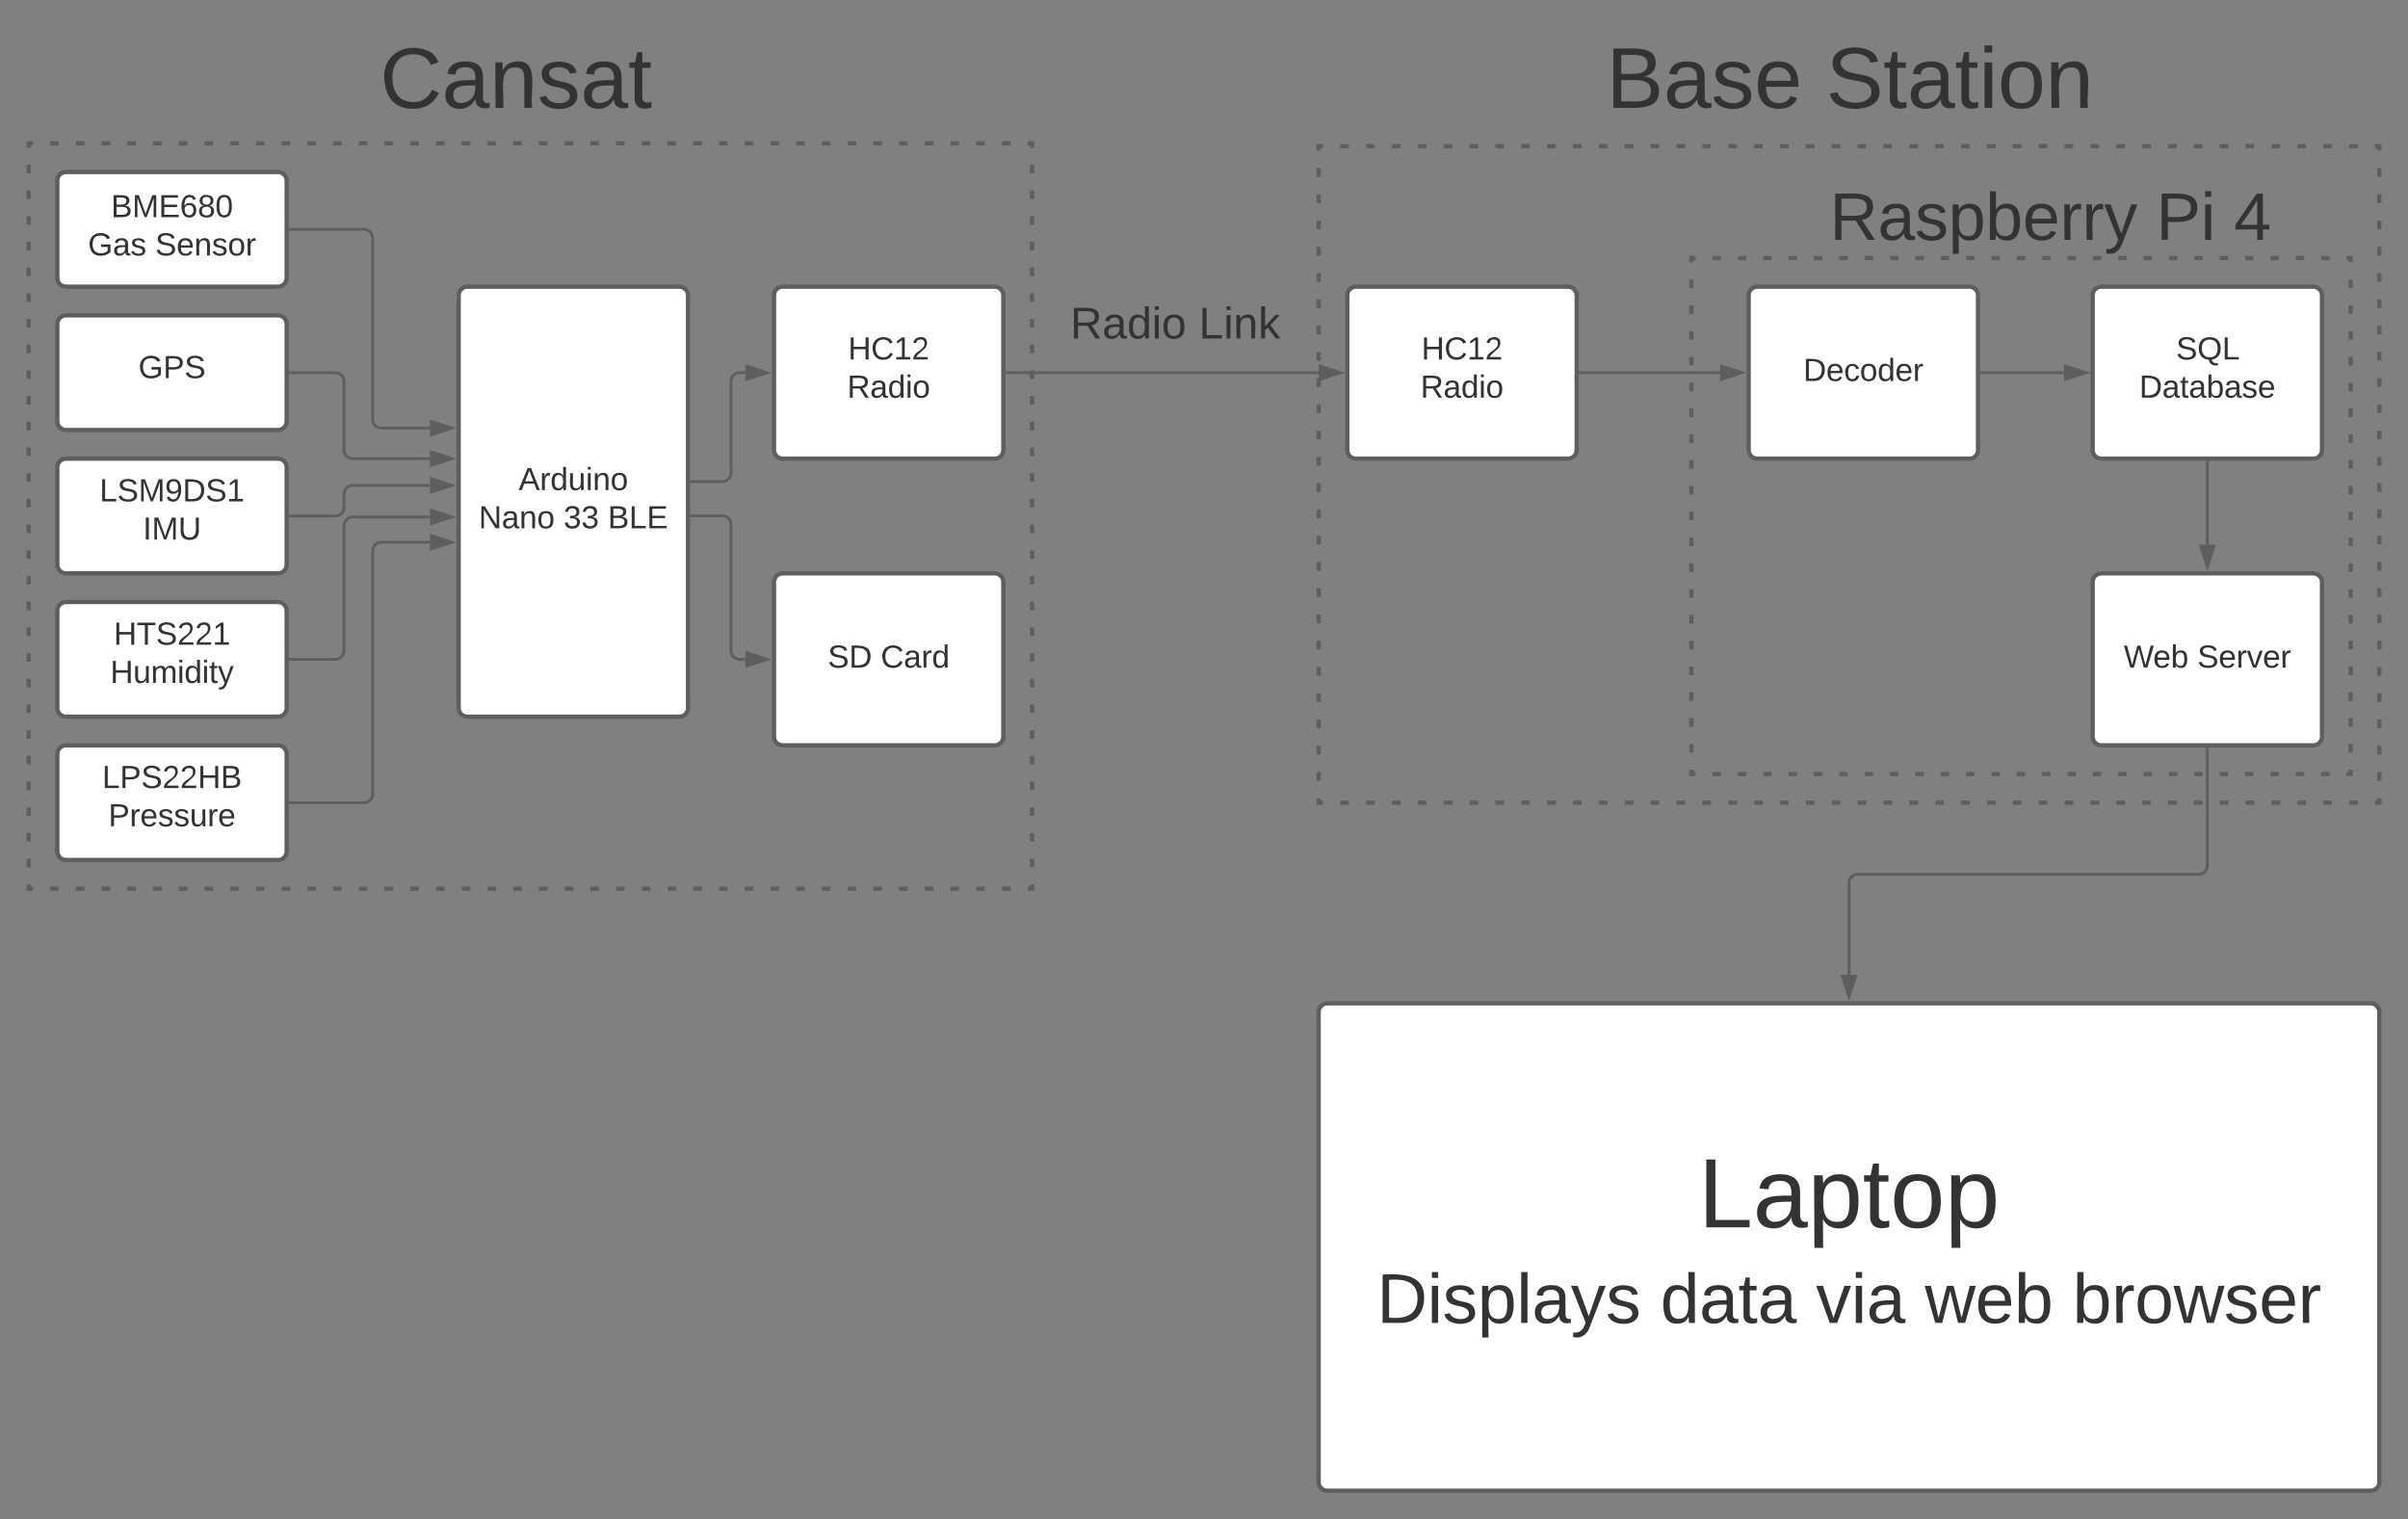 <svg xmlns="http://www.w3.org/2000/svg" xmlns:xlink="http://www.w3.org/1999/xlink" xmlns:lucid="lucid" width="1680" height="1060"><rect width="100%" height="100%" fill="#808080" stroke="none"/><g transform="translate(-80 0)" lucid:page-tab-id="0_0"><path d="M1260 180h460v360h-460z" fill-opacity="0"/><path d="M1274.74 180h5.9m11.8 0h5.9m11.8 0h5.9m11.78 0h5.9m11.8 0h5.9m11.8 0h5.88m11.8 0h5.9m11.8 0h5.9m11.78 0h5.9m11.8 0h5.9m11.8 0h5.88m11.8 0h5.9m11.8 0h5.9m11.78 0h5.9m11.8 0h5.9m11.8 0h5.9m11.78 0h5.9m11.8 0h5.9m11.8 0h5.88m11.8 0h5.9m11.8 0h5.9m11.78 0h5.9m11.8 0h5.9m11.8 0h5.88m11.8 0h5.9m11.8 0h2.94v3m0 12v6m0 12v6m0 12v6m0 12v6m0 12v6m0 12v6m0 12v6m0 12v6m0 12v6m0 12v6m0 12v6m0 12v6m0 12v6m0 12v6m0 12v6m0 12v6m0 12v6m0 12v6m0 12v6m0 12v3h-2.95m-11.8 0h-5.9m-11.8 0h-5.88m-11.8 0h-5.9m-11.8 0h-5.9m-11.78 0h-5.9m-11.8 0h-5.9m-11.8 0h-5.9m-11.8 0h-5.9m-11.78 0h-5.9m-11.8 0h-5.9m-11.8 0h-5.88m-11.8 0h-5.9m-11.8 0h-5.9m-11.78 0h-5.9m-11.8 0h-5.9m-11.8 0h-5.9m-11.78 0h-5.9m-11.8 0h-5.9m-11.8 0h-5.88m-11.8 0h-5.9m-11.8 0h-5.9m-11.78 0h-5.9m-11.8 0h-5.9m-11.8 0h-5.88m-11.8 0h-5.9m-11.8 0H1260v-3m0-12v-6m0-12v-6m0-12v-6m0-12v-6m0-12v-6m0-12v-6m0-12v-6m0-12v-6m0-12v-6m0-12v-6m0-12v-6m0-12v-6m0-12v-6m0-12v-6m0-12v-6m0-12v-6m0-12v-6m0-12v-6m0-12v-6m0-12v-3h2.95" stroke="#5e5e5e" stroke-width="3" fill="none"/><path d="M100 100h700v520H100z" fill-opacity="0"/><path d="M114.96 100h5.98m11.97 0h6m11.95 0h6m11.95 0h6m11.95 0h6m11.95 0h5.98m11.97 0h5.98m11.97 0h5.98m11.97 0h5.98m11.97 0h5.98m11.96 0h6m11.95 0h5.98m11.96 0h5.98m11.97 0h5.97m11.97 0h5.98m11.97 0h5.97m11.97 0h5.98m11.97 0h5.97m11.96 0h6m11.95 0h6m11.95 0h5.98m11.98 0h5.98m11.97 0h5.98m11.98 0h5.98m11.97 0h5.98m11.98 0h5.98m11.96 0h6m11.95 0h6m11.95 0h5.98m11.97 0h5.98m11.97 0h5.98m11.97 0h5.98m11.97 0h5.98m11.96 0h6m11.95 0h6m11.96 0h6m11.95 0h6m11.96 0h5.98m11.97 0h3v3m0 11.94v5.98m0 11.95v5.98m0 11.95v5.98m0 11.96v5.97m0 11.97v5.97m0 11.96v5.97m0 11.96v5.98m0 11.96v5.98m0 11.95v5.97m0 11.95v5.98m0 11.95v5.98m0 11.95v5.98m0 11.95v6m0 11.95v5.97m0 11.96v5.97m0 11.96v6m0 11.94v5.98m0 11.95v5.98m0 11.95v5.98m0 11.95v5.98m0 11.96v5.98m0 11.95v5.97m0 11.96v5.97m0 11.96v5.97m0 11.96v5.96m0 11.96v5.98m0 11.95v5.98m0 11.95v5.98m0 11.95v3h-3m-11.96 0h-5.98m-11.97 0h-6m-11.95 0h-6m-11.95 0h-6m-11.95 0h-6m-11.95 0h-5.98m-11.97 0h-5.98m-11.97 0h-5.98m-11.97 0h-5.98m-11.97 0h-5.98m-11.96 0h-6m-11.95 0h-5.98m-11.96 0h-5.98m-11.97 0h-5.97m-11.97 0h-5.98m-11.97 0h-5.97m-11.97 0h-5.98m-11.97 0h-5.97m-11.96 0h-6m-11.95 0h-6m-11.95 0h-5.98m-11.98 0h-5.98m-11.97 0h-5.98m-11.98 0h-5.98m-11.97 0h-5.98m-11.98 0h-5.98m-11.96 0h-6m-11.95 0h-6m-11.95 0h-5.98m-11.97 0h-5.98m-11.97 0h-5.98m-11.97 0h-5.98m-11.97 0h-5.98m-11.96 0h-6m-11.95 0h-6m-11.96 0h-6m-11.95 0h-6m-11.96 0h-5.98M103 620h-3v-3m0-11.94v-5.98m0-11.95v-5.98m0-11.95v-5.98m0-11.96v-5.97m0-11.97v-5.97m0-11.96v-5.97m0-11.96v-5.98m0-11.96v-5.98m0-11.95v-5.97m0-11.95v-5.98m0-11.95v-5.98m0-11.95v-5.98m0-11.95v-6m0-11.95v-5.97m0-11.96v-5.97m0-11.96v-6m0-11.94v-5.98m0-11.95v-5.98m0-11.95v-5.98m0-11.95v-5.98m0-11.96v-5.98m0-11.95v-5.97m0-11.96v-5.97m0-11.96v-5.97m0-11.96v-5.96m0-11.96v-5.98m0-11.95v-5.98m0-11.95v-5.98m0-11.95v-3h3" stroke="#5e5e5e" stroke-width="3" fill="none"/><path d="M120 126c0-3.3 2.7-6 6-6h148c3.3 0 6 2.7 6 6v68c0 3.3-2.7 6-6 6H126c-3.3 0-6-2.7-6-6z" stroke="#5e5e5e" stroke-width="3" fill="#fff"/><use xlink:href="#a" transform="matrix(1,0,0,1,125,125) translate(32.438 26.528)"/><use xlink:href="#b" transform="matrix(1,0,0,1,125,125) translate(16.389 53.194)"/><use xlink:href="#c" transform="matrix(1,0,0,1,125,125) translate(63.302 53.194)"/><path d="M120 226c0-3.3 2.7-6 6-6h148c3.3 0 6 2.7 6 6v68c0 3.3-2.7 6-6 6H126c-3.3 0-6-2.7-6-6z" stroke="#5e5e5e" stroke-width="3" fill="#fff"/><use xlink:href="#d" transform="matrix(1,0,0,1,132,232) translate(44.543 31.778)"/><path d="M120 326c0-3.3 2.7-6 6-6h148c3.3 0 6 2.7 6 6v68c0 3.3-2.7 6-6 6H126c-3.3 0-6-2.7-6-6z" stroke="#5e5e5e" stroke-width="3" fill="#fff"/><use xlink:href="#e" transform="matrix(1,0,0,1,132,332) translate(17.444 17.778)"/><use xlink:href="#f" transform="matrix(1,0,0,1,132,332) translate(47.691 44.444)"/><path d="M120 426c0-3.3 2.7-6 6-6h148c3.3 0 6 2.7 6 6v68c0 3.3-2.7 6-6 6H126c-3.3 0-6-2.7-6-6z" stroke="#5e5e5e" stroke-width="3" fill="#fff"/><use xlink:href="#g" transform="matrix(1,0,0,1,132,432) translate(27.321 17.778)"/><use xlink:href="#h" transform="matrix(1,0,0,1,132,432) translate(24.914 44.444)"/><path d="M120 526c0-3.3 2.7-6 6-6h148c3.3 0 6 2.7 6 6v68c0 3.3-2.7 6-6 6H126c-3.3 0-6-2.7-6-6z" stroke="#5e5e5e" stroke-width="3" fill="#fff"/><use xlink:href="#i" transform="matrix(1,0,0,1,132,532) translate(19.265 17.778)"/><use xlink:href="#j" transform="matrix(1,0,0,1,132,532) translate(23.617 44.444)"/><path d="M400 206c0-3.3 2.7-6 6-6h148c3.3 0 6 2.7 6 6v288c0 3.3-2.7 6-6 6H406c-3.3 0-6-2.7-6-6z" stroke="#5e5e5e" stroke-width="3" fill="#fff"/><use xlink:href="#k" transform="matrix(1,0,0,1,412,212) translate(29.79 129.903)"/><use xlink:href="#l" transform="matrix(1,0,0,1,412,212) translate(1.981 156.569)"/><use xlink:href="#m" transform="matrix(1,0,0,1,412,212) translate(61.179 156.569)"/><use xlink:href="#n" transform="matrix(1,0,0,1,412,212) translate(92.043 156.569)"/><path d="M282.5 160H334c3.3 0 6 2.7 6 6v126.67c0 3.3 2.7 6 6 6h34" stroke="#5e5e5e" stroke-width="2" fill="none"/><path d="M282.53 161h-1.03v-2h1.03z" fill="#5e5e5e"/><path d="M395.26 298.67L381 303.3v-9.27z" stroke="#5e5e5e" stroke-width="2" fill="#5e5e5e"/><path d="M282.5 260H314c3.3 0 6 2.7 6 6v48c0 3.3 2.7 6 6 6h54" stroke="#5e5e5e" stroke-width="2" fill="none"/><path d="M282.53 261h-1.03v-2h1.03z" fill="#5e5e5e"/><path d="M395.26 320L381 324.64v-9.28z" stroke="#5e5e5e" stroke-width="2" fill="#5e5e5e"/><path d="M282.5 360H314c3.3 0 6-2.7 6-6v-9.37c0-3.3 2.7-6 6-6h54" stroke="#5e5e5e" stroke-width="2" fill="none"/><path d="M282.53 361h-1.03v-2h1.03z" fill="#5e5e5e"/><path d="M395.26 338.63L381 343.27V334z" stroke="#5e5e5e" stroke-width="2" fill="#5e5e5e"/><path d="M282.5 460H314c3.3 0 6-2.7 6-6v-87.32c0-3.32 2.7-6 6-6h54" stroke="#5e5e5e" stroke-width="2" fill="none"/><path d="M282.53 461h-1.03v-2h1.03z" fill="#5e5e5e"/><path d="M395.26 360.68L381 365.3v-9.26z" stroke="#5e5e5e" stroke-width="2" fill="#5e5e5e"/><path d="M282.5 560H334c3.3 0 6-2.7 6-6V384.32c0-3.32 2.7-6 6-6h34" stroke="#5e5e5e" stroke-width="2" fill="none"/><path d="M282.53 561h-1.03v-2h1.03z" fill="#5e5e5e"/><path d="M395.26 378.32L381 382.95v-9.27z" stroke="#5e5e5e" stroke-width="2" fill="#5e5e5e"/><path d="M620 206c0-3.3 2.7-6 6-6h148c3.3 0 6 2.7 6 6v108c0 3.3-2.7 6-6 6H626c-3.3 0-6-2.7-6-6z" stroke="#5e5e5e" stroke-width="3" fill="#fff"/><use xlink:href="#o" transform="matrix(1,0,0,1,632,212) translate(39.667 38.778)"/><use xlink:href="#p" transform="matrix(1,0,0,1,632,212) translate(39.049 65.444)"/><path d="M620 406c0-3.3 2.7-6 6-6h148c3.3 0 6 2.7 6 6v108c0 3.3-2.7 6-6 6H626c-3.3 0-6-2.7-6-6z" stroke="#5e5e5e" stroke-width="3" fill="#fff"/><use xlink:href="#q" transform="matrix(1,0,0,1,632,412) translate(25.5 53.778)"/><use xlink:href="#r" transform="matrix(1,0,0,1,632,412) translate(62.475 53.778)"/><path d="M562.5 336H584c3.3 0 6-2.7 6-6v-64c0-3.3 2.7-6 6-6h4" stroke="#5e5e5e" stroke-width="2" fill="none"/><path d="M562.53 337h-1.03v-2h1.03z" fill="#5e5e5e"/><path d="M615.26 260L601 264.64v-9.28z" stroke="#5e5e5e" stroke-width="2" fill="#5e5e5e"/><path d="M562.5 359.8H584c3.3 0 6 2.68 6 6V454c0 3.3 2.7 6 6 6h4" stroke="#5e5e5e" stroke-width="2" fill="none"/><path d="M562.53 360.8h-1.03v-2h1.03z" fill="#5e5e5e"/><path d="M615.26 460L601 464.64v-9.28z" stroke="#5e5e5e" stroke-width="2" fill="#5e5e5e"/><path d="M320 26c0-3.3 2.7-6 6-6h228c3.3 0 6 2.7 6 6v70c0 3.3-2.7 6-6 6H326c-3.3 0-6-2.7-6-6z" stroke="#000" stroke-opacity="0" stroke-width="3" fill="#fff" fill-opacity="0"/><use xlink:href="#s" transform="matrix(1,0,0,1,325,25) translate(20.083 50.25)"/><path d="M1000 102h740v458h-740z" fill-opacity="0"/><path d="M1015.04 102h6.02m12.03 0h6m12.04 0h6m12.05 0h6m12.04 0h6m12.04 0h6.02m12.03 0h6.02m12.03 0h6.02m12.03 0h6.02m12.03 0h6.02m12.03 0h6m12.05 0h6m12.05 0h6m12.04 0h6.02m12.02 0h6.02m12.03 0h6.02m12.02 0h6.02m12.03 0h6.02m12.02 0h6m12.05 0h6m12.05 0h6m12.05 0h6m12.04 0h6.03m12.03 0h6.02m12.03 0h6.03m12.03 0h6.02m12.03 0h6.03m12.03 0h6m12.05 0h6.02m12.04 0h6m12.04 0h6.02m12.03 0h6.02m12.03 0h6.02m12.03 0h6.02m12.03 0h6.02m12.03 0h6m12.05 0h6m12.05 0h6m12.04 0h6m12.04 0h6.02m12.03 0h3v3.05m0 12.22v6.1m0 12.22v6.1m0 12.2v6.1m0 12.23v6.1m0 12.22v6.1m0 12.22v6.1m0 12.22v6.1m0 12.2v6.1m0 12.23v6.1m0 12.22v6.1m0 12.22v6.1m0 12.22v6.1m0 12.2v6.1m0 12.23v6.1m0 12.22v6.1m0 12.22v6.1m0 12.22v6.1m0 12.2v6.1m0 12.23v6.1m0 12.22v6.1m0 12.22v6.1m0 12.22v6.1m0 12.2v6.1m0 12.23v6.1m0 12.22V560h-3m-12.04 0h-6.02m-12.03 0h-6m-12.04 0h-6m-12.05 0h-6m-12.04 0h-6m-12.04 0h-6.02m-12.03 0h-6.02m-12.03 0h-6.02m-12.03 0h-6.02m-12.03 0h-6.02m-12.03 0h-6m-12.05 0h-6m-12.05 0h-6m-12.04 0h-6.02m-12.02 0h-6.02m-12.03 0h-6.02m-12.02 0h-6.02m-12.03 0h-6.02m-12.02 0h-6m-12.05 0h-6m-12.05 0h-6m-12.05 0h-6m-12.04 0h-6.03m-12.03 0h-6.02m-12.03 0h-6.03m-12.03 0h-6.02m-12.03 0h-6.03m-12.03 0h-6m-12.05 0h-6.02m-12.04 0h-6m-12.04 0h-6.02m-12.03 0h-6.02m-12.03 0h-6.02m-12.03 0h-6.02m-12.03 0h-6.02m-12.03 0h-6m-12.05 0h-6m-12.05 0h-6m-12.04 0h-6m-12.04 0h-6.02m-12.03 0h-3v-3.05m0-12.22v-6.1m0-12.22v-6.1m0-12.2V502m0-12.23v-6.1m0-12.22v-6.1m0-12.22v-6.1m0-12.22v-6.1m0-12.2v-6.1m0-12.23v-6.1m0-12.22v-6.1m0-12.22v-6.1m0-12.22v-6.1m0-12.2v-6.1m0-12.23v-6.1m0-12.22v-6.1m0-12.22v-6.1m0-12.22v-6.1m0-12.2v-6.1m0-12.23v-6.1m0-12.22v-6.1m0-12.22v-6.1m0-12.22v-6.1m0-12.2v-6.1m0-12.23v-6.1m0-12.22V102h3" stroke="#5e5e5e" stroke-width="3" fill="none"/><path d="M1020 206c0-3.3 2.7-6 6-6h148c3.3 0 6 2.7 6 6v108c0 3.3-2.7 6-6 6h-148c-3.3 0-6-2.7-6-6z" stroke="#5e5e5e" stroke-width="3" fill="#fff"/><use xlink:href="#o" transform="matrix(1,0,0,1,1032,212) translate(39.667 38.778)"/><use xlink:href="#p" transform="matrix(1,0,0,1,1032,212) translate(39.049 65.444)"/><path d="M782.5 260H1000" stroke="#5e5e5e" stroke-width="2" fill="none"/><path d="M782.53 261h-1.03v-2h1.03z" fill="#5e5e5e"/><path d="M1015.26 260l-14.26 4.64v-9.28z" stroke="#5e5e5e" stroke-width="2" fill="#5e5e5e"/><path d="M780 206c0-3.3 2.7-6 6-6h228c3.3 0 6 2.7 6 6v48c0 3.3-2.7 6-6 6H786c-3.3 0-6-2.7-6-6z" stroke="#000" stroke-opacity="0" stroke-width="3" fill="#fff" fill-opacity="0"/><use xlink:href="#t" transform="matrix(1,0,0,1,785,205) translate(41.673 31.139)"/><use xlink:href="#u" transform="matrix(1,0,0,1,785,205) translate(131.377 31.139)"/><path d="M1180 26c0-3.3 2.7-6 6-6h368c3.3 0 6 2.7 6 6v70c0 3.3-2.7 6-6 6h-368c-3.3 0-6-2.7-6-6z" stroke="#000" stroke-opacity="0" stroke-width="3" fill="#fff" fill-opacity="0"/><use xlink:href="#v" transform="matrix(1,0,0,1,1185,25) translate(15.583 50.25)"/><use xlink:href="#w" transform="matrix(1,0,0,1,1185,25) translate(168.917 50.25)"/><path d="M1300 206c0-3.3 2.7-6 6-6h148c3.3 0 6 2.7 6 6v108c0 3.3-2.7 6-6 6h-148c-3.3 0-6-2.7-6-6z" stroke="#5e5e5e" stroke-width="3" fill="#fff"/><use xlink:href="#x" transform="matrix(1,0,0,1,1312,212) translate(26.086 53.778)"/><path d="M1540 406c0-3.3 2.7-6 6-6h148c3.3 0 6 2.7 6 6v108c0 3.3-2.7 6-6 6h-148c-3.3 0-6-2.7-6-6z" stroke="#5e5e5e" stroke-width="3" fill="#fff"/><use xlink:href="#y" transform="matrix(1,0,0,1,1552,412) translate(9.667 53.778)"/><use xlink:href="#z" transform="matrix(1,0,0,1,1552,412) translate(61.025 53.778)"/><path d="M1540 206c0-3.3 2.7-6 6-6h148c3.3 0 6 2.7 6 6v108c0 3.3-2.7 6-6 6h-148c-3.3 0-6-2.7-6-6z" stroke="#5e5e5e" stroke-width="3" fill="#fff"/><use xlink:href="#A" transform="matrix(1,0,0,1,1552,212) translate(46.179 38.778)"/><use xlink:href="#B" transform="matrix(1,0,0,1,1552,212) translate(20.5 65.444)"/><path d="M1462.5 260h57.5" stroke="#5e5e5e" stroke-width="2" fill="none"/><path d="M1462.53 261h-1.03v-2h1.03z" fill="#5e5e5e"/><path d="M1535.26 260l-14.26 4.64v-9.28z" stroke="#5e5e5e" stroke-width="2" fill="#5e5e5e"/><path d="M1320 86c0-3.3 2.7-6 6-6h368c3.3 0 6 2.7 6 6v142c0 3.3-2.7 6-6 6h-368c-3.3 0-6-2.7-6-6z" stroke="#000" stroke-opacity="0" stroke-width="3" fill="#fff" fill-opacity="0"/><g><use xlink:href="#C" transform="matrix(1,0,0,1,1325,85) translate(31.5 82.333)"/><use xlink:href="#D" transform="matrix(1,0,0,1,1325,85) translate(259.259 82.333)"/><use xlink:href="#E" transform="matrix(1,0,0,1,1325,85) translate(313.574 82.333)"/></g><path d="M1182.5 260h97.5" stroke="#5e5e5e" stroke-width="2" fill="none"/><path d="M1182.53 261h-1.03v-2h1.03z" fill="#5e5e5e"/><path d="M1295.26 260l-14.26 4.64v-9.28z" stroke="#5e5e5e" stroke-width="2" fill="#5e5e5e"/><path d="M1620 322.5V380" stroke="#5e5e5e" stroke-width="2" fill="none"/><path d="M1621 322.53h-2v-1.03h2z" fill="#5e5e5e"/><path d="M1620 395.26l-4.64-14.26h9.28z" stroke="#5e5e5e" stroke-width="2" fill="#5e5e5e"/><path d="M1000 706c0-3.3 2.7-6 6-6h728c3.3 0 6 2.7 6 6v328c0 3.3-2.7 6-6 6h-728c-3.3 0-6-2.7-6-6z" stroke="#5e5e5e" stroke-width="3" fill="#fff"/><g><use xlink:href="#F" transform="matrix(1,0,0,1,1012,712) translate(252.753 144.267)"/><use xlink:href="#G" transform="matrix(1,0,0,1,1012,712) translate(28.543 210.934)"/><use xlink:href="#H" transform="matrix(1,0,0,1,1012,712) translate(226.407 210.934)"/><use xlink:href="#I" transform="matrix(1,0,0,1,1012,712) translate(335.049 210.934)"/><use xlink:href="#J" transform="matrix(1,0,0,1,1012,712) translate(410.963 210.934)"/><use xlink:href="#K" transform="matrix(1,0,0,1,1012,712) translate(514.037 210.934)"/></g><path d="M1620 522.5V604c0 3.3-2.7 6-6 6h-238c-3.3 0-6 2.7-6 6v64" stroke="#5e5e5e" stroke-width="2" fill="none"/><path d="M1621 522.53h-2v-1.03h2z" fill="#5e5e5e"/><path d="M1370 695.26l-4.64-14.26h9.28z" stroke="#5e5e5e" stroke-width="2" fill="#5e5e5e"/><defs><path fill="#333" d="M160-131c35 5 61 23 61 61C221 17 115-2 30 0v-248c76 3 177-17 177 60 0 33-19 50-47 57zm-97-11c50-1 110 9 110-42 0-47-63-36-110-37v79zm0 115c55-2 124 14 124-45 0-56-70-42-124-44v89" id="L"/><path fill="#333" d="M240 0l2-218c-23 76-54 145-80 218h-23L58-218 59 0H30v-248h44l77 211c21-75 51-140 76-211h43V0h-30" id="M"/><path fill="#333" d="M30 0v-248h187v28H63v79h144v27H63v87h162V0H30" id="N"/><path fill="#333" d="M110-160c48 1 74 30 74 79 0 53-28 85-80 85-65 0-83-55-86-122-5-90 50-162 133-122 14 7 22 21 27 39l-31 6c-5-40-67-38-82-6-9 19-15 44-15 74 11-20 30-34 60-33zm-7 138c34 0 49-23 49-58s-16-56-50-56c-29 0-50 16-49 49 1 36 15 65 50 65" id="O"/><path fill="#333" d="M134-131c28 9 52 24 51 62-1 50-34 73-85 73S17-19 16-69c0-36 21-54 49-61-75-25-45-126 34-121 46 3 78 18 79 63 0 33-17 51-44 57zm-34-11c31 1 46-15 46-44 0-28-17-43-47-42-29 0-46 13-45 42 1 28 16 44 46 44zm1 122c35 0 51-18 51-52 0-30-18-46-53-46-33 0-51 17-51 47 0 34 19 51 53 51" id="P"/><path fill="#333" d="M101-251c68 0 85 55 85 127S166 4 100 4C33 4 14-52 14-124c0-73 17-127 87-127zm-1 229c47 0 54-49 54-102s-4-102-53-102c-51 0-55 48-55 102 0 53 5 102 54 102" id="Q"/><g id="a"><use transform="matrix(0.062,0,0,0.062,0,0)" xlink:href="#L"/><use transform="matrix(0.062,0,0,0.062,14.815,0)" xlink:href="#M"/><use transform="matrix(0.062,0,0,0.062,33.272,0)" xlink:href="#N"/><use transform="matrix(0.062,0,0,0.062,48.086,0)" xlink:href="#O"/><use transform="matrix(0.062,0,0,0.062,60.432,0)" xlink:href="#P"/><use transform="matrix(0.062,0,0,0.062,72.778,0)" xlink:href="#Q"/></g><path fill="#333" d="M143 4C61 4 22-44 18-125c-5-107 100-154 193-111 17 8 29 25 37 43l-32 9c-13-25-37-40-76-40-61 0-88 39-88 99 0 61 29 100 91 101 35 0 62-11 79-27v-45h-74v-28h105v86C228-13 192 4 143 4" id="R"/><path fill="#333" d="M141-36C126-15 110 5 73 4 37 3 15-17 15-53c-1-64 63-63 125-63 3-35-9-54-41-54-24 1-41 7-42 31l-33-3c5-37 33-52 76-52 45 0 72 20 72 64v82c-1 20 7 32 28 27v20c-31 9-61-2-59-35zM48-53c0 20 12 33 32 33 41-3 63-29 60-74-43 2-92-5-92 41" id="S"/><path fill="#333" d="M135-143c-3-34-86-38-87 0 15 53 115 12 119 90S17 21 10-45l28-5c4 36 97 45 98 0-10-56-113-15-118-90-4-57 82-63 122-42 12 7 21 19 24 35" id="T"/><g id="b"><use transform="matrix(0.062,0,0,0.062,0,0)" xlink:href="#R"/><use transform="matrix(0.062,0,0,0.062,17.284,0)" xlink:href="#S"/><use transform="matrix(0.062,0,0,0.062,29.63,0)" xlink:href="#T"/></g><path fill="#333" d="M185-189c-5-48-123-54-124 2 14 75 158 14 163 119 3 78-121 87-175 55-17-10-28-26-33-46l33-7c5 56 141 63 141-1 0-78-155-14-162-118-5-82 145-84 179-34 5 7 8 16 11 25" id="U"/><path fill="#333" d="M100-194c63 0 86 42 84 106H49c0 40 14 67 53 68 26 1 43-12 49-29l28 8c-11 28-37 45-77 45C44 4 14-33 15-96c1-61 26-98 85-98zm52 81c6-60-76-77-97-28-3 7-6 17-6 28h103" id="V"/><path fill="#333" d="M117-194c89-4 53 116 60 194h-32v-121c0-31-8-49-39-48C34-167 62-67 57 0H25l-1-190h30c1 10-1 24 2 32 11-22 29-35 61-36" id="W"/><path fill="#333" d="M100-194c62-1 85 37 85 99 1 63-27 99-86 99S16-35 15-95c0-66 28-99 85-99zM99-20c44 1 53-31 53-75 0-43-8-75-51-75s-53 32-53 75 10 74 51 75" id="X"/><path fill="#333" d="M114-163C36-179 61-72 57 0H25l-1-190h30c1 12-1 29 2 39 6-27 23-49 58-41v29" id="Y"/><g id="c"><use transform="matrix(0.062,0,0,0.062,0,0)" xlink:href="#U"/><use transform="matrix(0.062,0,0,0.062,14.815,0)" xlink:href="#V"/><use transform="matrix(0.062,0,0,0.062,27.16,0)" xlink:href="#W"/><use transform="matrix(0.062,0,0,0.062,39.506,0)" xlink:href="#T"/><use transform="matrix(0.062,0,0,0.062,50.617,0)" xlink:href="#X"/><use transform="matrix(0.062,0,0,0.062,62.963,0)" xlink:href="#Y"/></g><path fill="#333" d="M30-248c87 1 191-15 191 75 0 78-77 80-158 76V0H30v-248zm33 125c57 0 124 11 124-50 0-59-68-47-124-48v98" id="Z"/><g id="d"><use transform="matrix(0.062,0,0,0.062,0,0)" xlink:href="#R"/><use transform="matrix(0.062,0,0,0.062,17.284,0)" xlink:href="#Z"/><use transform="matrix(0.062,0,0,0.062,32.099,0)" xlink:href="#U"/></g><path fill="#333" d="M30 0v-248h33v221h125V0H30" id="aa"/><path fill="#333" d="M99-251c64 0 84 50 84 122C183-37 130 33 47-8c-14-7-20-23-25-40l30-5c6 39 69 39 84 7 9-19 16-44 16-74-10 22-31 35-62 35-49 0-73-33-73-83 0-54 28-83 82-83zm-1 141c31-1 51-18 51-49 0-36-14-67-51-67-34 0-49 23-49 58 0 34 15 58 49 58" id="ab"/><path fill="#333" d="M30-248c118-7 216 8 213 122C240-48 200 0 122 0H30v-248zM63-27c89 8 146-16 146-99s-60-101-146-95v194" id="ac"/><path fill="#333" d="M27 0v-27h64v-190l-56 39v-29l58-41h29v221h61V0H27" id="ad"/><g id="e"><use transform="matrix(0.062,0,0,0.062,0,0)" xlink:href="#aa"/><use transform="matrix(0.062,0,0,0.062,12.346,0)" xlink:href="#U"/><use transform="matrix(0.062,0,0,0.062,27.16,0)" xlink:href="#M"/><use transform="matrix(0.062,0,0,0.062,45.617,0)" xlink:href="#ab"/><use transform="matrix(0.062,0,0,0.062,57.963,0)" xlink:href="#ac"/><use transform="matrix(0.062,0,0,0.062,73.951,0)" xlink:href="#U"/><use transform="matrix(0.062,0,0,0.062,88.765,0)" xlink:href="#ad"/></g><path fill="#333" d="M33 0v-248h34V0H33" id="ae"/><path fill="#333" d="M232-93c-1 65-40 97-104 97C67 4 28-28 28-90v-158h33c8 89-33 224 67 224 102 0 64-133 71-224h33v155" id="af"/><g id="f"><use transform="matrix(0.062,0,0,0.062,0,0)" xlink:href="#ae"/><use transform="matrix(0.062,0,0,0.062,6.173,0)" xlink:href="#M"/><use transform="matrix(0.062,0,0,0.062,24.63,0)" xlink:href="#af"/></g><path fill="#333" d="M197 0v-115H63V0H30v-248h33v105h134v-105h34V0h-34" id="ag"/><path fill="#333" d="M127-220V0H93v-220H8v-28h204v28h-85" id="ah"/><path fill="#333" d="M101-251c82-7 93 87 43 132L82-64C71-53 59-42 53-27h129V0H18c2-99 128-94 128-182 0-28-16-43-45-43s-46 15-49 41l-32-3c6-41 34-60 81-64" id="ai"/><g id="g"><use transform="matrix(0.062,0,0,0.062,0,0)" xlink:href="#ag"/><use transform="matrix(0.062,0,0,0.062,15.988,0)" xlink:href="#ah"/><use transform="matrix(0.062,0,0,0.062,29.506,0)" xlink:href="#U"/><use transform="matrix(0.062,0,0,0.062,44.321,0)" xlink:href="#ai"/><use transform="matrix(0.062,0,0,0.062,56.667,0)" xlink:href="#ai"/><use transform="matrix(0.062,0,0,0.062,69.012,0)" xlink:href="#ad"/></g><path fill="#333" d="M84 4C-5 8 30-112 23-190h32v120c0 31 7 50 39 49 72-2 45-101 50-169h31l1 190h-30c-1-10 1-25-2-33-11 22-28 36-60 37" id="aj"/><path fill="#333" d="M210-169c-67 3-38 105-44 169h-31v-121c0-29-5-50-35-48C34-165 62-65 56 0H25l-1-190h30c1 10-1 24 2 32 10-44 99-50 107 0 11-21 27-35 58-36 85-2 47 119 55 194h-31v-121c0-29-5-49-35-48" id="ak"/><path fill="#333" d="M24-231v-30h32v30H24zM24 0v-190h32V0H24" id="al"/><path fill="#333" d="M85-194c31 0 48 13 60 33l-1-100h32l1 261h-30c-2-10 0-23-3-31C134-8 116 4 85 4 32 4 16-35 15-94c0-66 23-100 70-100zm9 24c-40 0-46 34-46 75 0 40 6 74 45 74 42 0 51-32 51-76 0-42-9-74-50-73" id="am"/><path fill="#333" d="M59-47c-2 24 18 29 38 22v24C64 9 27 4 27-40v-127H5v-23h24l9-43h21v43h35v23H59v120" id="an"/><path fill="#333" d="M179-190L93 31C79 59 56 82 12 73V49c39 6 53-20 64-50L1-190h34L92-34l54-156h33" id="ao"/><g id="h"><use transform="matrix(0.062,0,0,0.062,0,0)" xlink:href="#ag"/><use transform="matrix(0.062,0,0,0.062,15.988,0)" xlink:href="#aj"/><use transform="matrix(0.062,0,0,0.062,28.333,0)" xlink:href="#ak"/><use transform="matrix(0.062,0,0,0.062,46.79,0)" xlink:href="#al"/><use transform="matrix(0.062,0,0,0.062,51.667,0)" xlink:href="#am"/><use transform="matrix(0.062,0,0,0.062,64.012,0)" xlink:href="#al"/><use transform="matrix(0.062,0,0,0.062,68.889,0)" xlink:href="#an"/><use transform="matrix(0.062,0,0,0.062,75.062,0)" xlink:href="#ao"/></g><g id="i"><use transform="matrix(0.062,0,0,0.062,0,0)" xlink:href="#aa"/><use transform="matrix(0.062,0,0,0.062,12.346,0)" xlink:href="#Z"/><use transform="matrix(0.062,0,0,0.062,27.16,0)" xlink:href="#U"/><use transform="matrix(0.062,0,0,0.062,41.975,0)" xlink:href="#ai"/><use transform="matrix(0.062,0,0,0.062,54.321,0)" xlink:href="#ai"/><use transform="matrix(0.062,0,0,0.062,66.667,0)" xlink:href="#ag"/><use transform="matrix(0.062,0,0,0.062,82.654,0)" xlink:href="#L"/></g><g id="j"><use transform="matrix(0.062,0,0,0.062,0,0)" xlink:href="#Z"/><use transform="matrix(0.062,0,0,0.062,14.815,0)" xlink:href="#Y"/><use transform="matrix(0.062,0,0,0.062,22.16,0)" xlink:href="#V"/><use transform="matrix(0.062,0,0,0.062,34.506,0)" xlink:href="#T"/><use transform="matrix(0.062,0,0,0.062,45.617,0)" xlink:href="#T"/><use transform="matrix(0.062,0,0,0.062,56.728,0)" xlink:href="#aj"/><use transform="matrix(0.062,0,0,0.062,69.074,0)" xlink:href="#Y"/><use transform="matrix(0.062,0,0,0.062,76.42,0)" xlink:href="#V"/></g><path fill="#333" d="M205 0l-28-72H64L36 0H1l101-248h38L239 0h-34zm-38-99l-47-123c-12 45-31 82-46 123h93" id="ap"/><g id="k"><use transform="matrix(0.062,0,0,0.062,0,0)" xlink:href="#ap"/><use transform="matrix(0.062,0,0,0.062,14.815,0)" xlink:href="#Y"/><use transform="matrix(0.062,0,0,0.062,22.16,0)" xlink:href="#am"/><use transform="matrix(0.062,0,0,0.062,34.506,0)" xlink:href="#aj"/><use transform="matrix(0.062,0,0,0.062,46.852,0)" xlink:href="#al"/><use transform="matrix(0.062,0,0,0.062,51.728,0)" xlink:href="#W"/><use transform="matrix(0.062,0,0,0.062,64.074,0)" xlink:href="#X"/></g><path fill="#333" d="M190 0L58-211 59 0H30v-248h39L202-35l-2-213h31V0h-41" id="aq"/><g id="l"><use transform="matrix(0.062,0,0,0.062,0,0)" xlink:href="#aq"/><use transform="matrix(0.062,0,0,0.062,15.988,0)" xlink:href="#S"/><use transform="matrix(0.062,0,0,0.062,28.333,0)" xlink:href="#W"/><use transform="matrix(0.062,0,0,0.062,40.679,0)" xlink:href="#X"/></g><path fill="#333" d="M126-127c33 6 58 20 58 59 0 88-139 92-164 29-3-8-5-16-6-25l32-3c6 27 21 44 54 44 32 0 52-15 52-46 0-38-36-46-79-43v-28c39 1 72-4 72-42 0-27-17-43-46-43-28 0-47 15-49 41l-32-3c6-42 35-63 81-64 48-1 79 21 79 65 0 36-21 52-52 59" id="ar"/><g id="m"><use transform="matrix(0.062,0,0,0.062,0,0)" xlink:href="#ar"/><use transform="matrix(0.062,0,0,0.062,12.346,0)" xlink:href="#ar"/></g><g id="n"><use transform="matrix(0.062,0,0,0.062,0,0)" xlink:href="#L"/><use transform="matrix(0.062,0,0,0.062,14.815,0)" xlink:href="#aa"/><use transform="matrix(0.062,0,0,0.062,27.16,0)" xlink:href="#N"/></g><path fill="#333" d="M212-179c-10-28-35-45-73-45-59 0-87 40-87 99 0 60 29 101 89 101 43 0 62-24 78-52l27 14C228-24 195 4 139 4 59 4 22-46 18-125c-6-104 99-153 187-111 19 9 31 26 39 46" id="as"/><g id="o"><use transform="matrix(0.062,0,0,0.062,0,0)" xlink:href="#ag"/><use transform="matrix(0.062,0,0,0.062,15.988,0)" xlink:href="#as"/><use transform="matrix(0.062,0,0,0.062,31.975,0)" xlink:href="#ad"/><use transform="matrix(0.062,0,0,0.062,44.321,0)" xlink:href="#ai"/></g><path fill="#333" d="M233-177c-1 41-23 64-60 70L243 0h-38l-65-103H63V0H30v-248c88 3 205-21 203 71zM63-129c60-2 137 13 137-47 0-61-80-42-137-45v92" id="at"/><g id="p"><use transform="matrix(0.062,0,0,0.062,0,0)" xlink:href="#at"/><use transform="matrix(0.062,0,0,0.062,15.988,0)" xlink:href="#S"/><use transform="matrix(0.062,0,0,0.062,28.333,0)" xlink:href="#am"/><use transform="matrix(0.062,0,0,0.062,40.679,0)" xlink:href="#al"/><use transform="matrix(0.062,0,0,0.062,45.556,0)" xlink:href="#X"/></g><g id="q"><use transform="matrix(0.062,0,0,0.062,0,0)" xlink:href="#U"/><use transform="matrix(0.062,0,0,0.062,14.815,0)" xlink:href="#ac"/></g><g id="r"><use transform="matrix(0.062,0,0,0.062,0,0)" xlink:href="#as"/><use transform="matrix(0.062,0,0,0.062,15.988,0)" xlink:href="#S"/><use transform="matrix(0.062,0,0,0.062,28.333,0)" xlink:href="#Y"/><use transform="matrix(0.062,0,0,0.062,35.679,0)" xlink:href="#am"/></g><g id="s"><use transform="matrix(0.167,0,0,0.167,0,0)" xlink:href="#as"/><use transform="matrix(0.167,0,0,0.167,43.167,0)" xlink:href="#S"/><use transform="matrix(0.167,0,0,0.167,76.5,0)" xlink:href="#W"/><use transform="matrix(0.167,0,0,0.167,109.833,0)" xlink:href="#T"/><use transform="matrix(0.167,0,0,0.167,139.833,0)" xlink:href="#S"/><use transform="matrix(0.167,0,0,0.167,173.167,0)" xlink:href="#an"/></g><g id="t"><use transform="matrix(0.086,0,0,0.086,0,0)" xlink:href="#at"/><use transform="matrix(0.086,0,0,0.086,22.383,0)" xlink:href="#S"/><use transform="matrix(0.086,0,0,0.086,39.667,0)" xlink:href="#am"/><use transform="matrix(0.086,0,0,0.086,56.951,0)" xlink:href="#al"/><use transform="matrix(0.086,0,0,0.086,63.778,0)" xlink:href="#X"/></g><path fill="#333" d="M143 0L79-87 56-68V0H24v-261h32v163l83-92h37l-77 82L181 0h-38" id="au"/><g id="u"><use transform="matrix(0.086,0,0,0.086,0,0)" xlink:href="#aa"/><use transform="matrix(0.086,0,0,0.086,17.284,0)" xlink:href="#al"/><use transform="matrix(0.086,0,0,0.086,24.111,0)" xlink:href="#W"/><use transform="matrix(0.086,0,0,0.086,41.395,0)" xlink:href="#au"/></g><g id="v"><use transform="matrix(0.167,0,0,0.167,0,0)" xlink:href="#L"/><use transform="matrix(0.167,0,0,0.167,40,0)" xlink:href="#S"/><use transform="matrix(0.167,0,0,0.167,73.333,0)" xlink:href="#T"/><use transform="matrix(0.167,0,0,0.167,103.333,0)" xlink:href="#V"/></g><g id="w"><use transform="matrix(0.167,0,0,0.167,0,0)" xlink:href="#U"/><use transform="matrix(0.167,0,0,0.167,40,0)" xlink:href="#an"/><use transform="matrix(0.167,0,0,0.167,56.667,0)" xlink:href="#S"/><use transform="matrix(0.167,0,0,0.167,90,0)" xlink:href="#an"/><use transform="matrix(0.167,0,0,0.167,106.667,0)" xlink:href="#al"/><use transform="matrix(0.167,0,0,0.167,119.833,0)" xlink:href="#X"/><use transform="matrix(0.167,0,0,0.167,153.167,0)" xlink:href="#W"/></g><path fill="#333" d="M96-169c-40 0-48 33-48 73s9 75 48 75c24 0 41-14 43-38l32 2c-6 37-31 61-74 61-59 0-76-41-82-99-10-93 101-131 147-64 4 7 5 14 7 22l-32 3c-4-21-16-35-41-35" id="av"/><g id="x"><use transform="matrix(0.062,0,0,0.062,0,0)" xlink:href="#ac"/><use transform="matrix(0.062,0,0,0.062,15.988,0)" xlink:href="#V"/><use transform="matrix(0.062,0,0,0.062,28.333,0)" xlink:href="#av"/><use transform="matrix(0.062,0,0,0.062,39.444,0)" xlink:href="#X"/><use transform="matrix(0.062,0,0,0.062,51.79,0)" xlink:href="#am"/><use transform="matrix(0.062,0,0,0.062,64.136,0)" xlink:href="#V"/><use transform="matrix(0.062,0,0,0.062,76.481,0)" xlink:href="#Y"/></g><path fill="#333" d="M266 0h-40l-56-210L115 0H75L2-248h35L96-30l15-64 43-154h32l59 218 59-218h35" id="aw"/><path fill="#333" d="M115-194c53 0 69 39 70 98 0 66-23 100-70 100C84 3 66-7 56-30L54 0H23l1-261h32v101c10-23 28-34 59-34zm-8 174c40 0 45-34 45-75 0-40-5-75-45-74-42 0-51 32-51 76 0 43 10 73 51 73" id="ax"/><g id="y"><use transform="matrix(0.062,0,0,0.062,0,0)" xlink:href="#aw"/><use transform="matrix(0.062,0,0,0.062,20.494,0)" xlink:href="#V"/><use transform="matrix(0.062,0,0,0.062,32.84,0)" xlink:href="#ax"/></g><path fill="#333" d="M108 0H70L1-190h34L89-25l56-165h34" id="ay"/><g id="z"><use transform="matrix(0.062,0,0,0.062,0,0)" xlink:href="#U"/><use transform="matrix(0.062,0,0,0.062,14.815,0)" xlink:href="#V"/><use transform="matrix(0.062,0,0,0.062,27.16,0)" xlink:href="#Y"/><use transform="matrix(0.062,0,0,0.062,34.506,0)" xlink:href="#ay"/><use transform="matrix(0.062,0,0,0.062,45.617,0)" xlink:href="#V"/><use transform="matrix(0.062,0,0,0.062,57.963,0)" xlink:href="#Y"/></g><path fill="#333" d="M140-251c81 0 123 46 123 126C263-53 228-8 163 1c7 30 30 48 69 40v23c-55 16-95-15-103-61C56-3 17-48 17-125c0-80 42-126 123-126zm0 227c63 0 89-41 89-101s-29-99-89-99c-61 0-89 39-89 99S79-25 140-24" id="az"/><g id="A"><use transform="matrix(0.062,0,0,0.062,0,0)" xlink:href="#U"/><use transform="matrix(0.062,0,0,0.062,14.815,0)" xlink:href="#az"/><use transform="matrix(0.062,0,0,0.062,32.099,0)" xlink:href="#aa"/></g><g id="B"><use transform="matrix(0.062,0,0,0.062,0,0)" xlink:href="#ac"/><use transform="matrix(0.062,0,0,0.062,15.988,0)" xlink:href="#S"/><use transform="matrix(0.062,0,0,0.062,28.333,0)" xlink:href="#an"/><use transform="matrix(0.062,0,0,0.062,34.506,0)" xlink:href="#S"/><use transform="matrix(0.062,0,0,0.062,46.852,0)" xlink:href="#ax"/><use transform="matrix(0.062,0,0,0.062,59.198,0)" xlink:href="#S"/><use transform="matrix(0.062,0,0,0.062,71.543,0)" xlink:href="#T"/><use transform="matrix(0.062,0,0,0.062,82.654,0)" xlink:href="#V"/></g><path fill="#333" d="M115-194c55 1 70 41 70 98S169 2 115 4C84 4 66-9 55-30l1 105H24l-1-265h31l2 30c10-21 28-34 59-34zm-8 174c40 0 45-34 45-75s-6-73-45-74c-42 0-51 32-51 76 0 43 10 73 51 73" id="aA"/><g id="C"><use transform="matrix(0.13,0,0,0.13,0,0)" xlink:href="#at"/><use transform="matrix(0.13,0,0,0.13,33.574,0)" xlink:href="#S"/><use transform="matrix(0.13,0,0,0.13,59.5,0)" xlink:href="#T"/><use transform="matrix(0.13,0,0,0.13,82.833,0)" xlink:href="#aA"/><use transform="matrix(0.13,0,0,0.13,108.759,0)" xlink:href="#ax"/><use transform="matrix(0.13,0,0,0.13,134.685,0)" xlink:href="#V"/><use transform="matrix(0.13,0,0,0.13,160.611,0)" xlink:href="#Y"/><use transform="matrix(0.13,0,0,0.13,176.037,0)" xlink:href="#Y"/><use transform="matrix(0.13,0,0,0.13,191.463,0)" xlink:href="#ao"/></g><g id="D"><use transform="matrix(0.13,0,0,0.13,0,0)" xlink:href="#Z"/><use transform="matrix(0.13,0,0,0.13,31.111,0)" xlink:href="#al"/></g><path fill="#333" d="M155-56V0h-30v-56H8v-25l114-167h33v167h35v25h-35zm-30-156c-27 46-58 90-88 131h88v-131" id="aB"/><use transform="matrix(0.13,0,0,0.13,0,0)" xlink:href="#aB" id="E"/><g id="F"><use transform="matrix(0.191,0,0,0.191,0,0)" xlink:href="#aa"/><use transform="matrix(0.191,0,0,0.191,38.272,0)" xlink:href="#S"/><use transform="matrix(0.191,0,0,0.191,76.543,0)" xlink:href="#aA"/><use transform="matrix(0.191,0,0,0.191,114.815,0)" xlink:href="#an"/><use transform="matrix(0.191,0,0,0.191,133.951,0)" xlink:href="#X"/><use transform="matrix(0.191,0,0,0.191,172.222,0)" xlink:href="#aA"/></g><path fill="#333" d="M24 0v-261h32V0H24" id="aC"/><g id="G"><use transform="matrix(0.136,0,0,0.136,0,0)" xlink:href="#ac"/><use transform="matrix(0.136,0,0,0.136,35.173,0)" xlink:href="#al"/><use transform="matrix(0.136,0,0,0.136,45.901,0)" xlink:href="#T"/><use transform="matrix(0.136,0,0,0.136,70.346,0)" xlink:href="#aA"/><use transform="matrix(0.136,0,0,0.136,97.506,0)" xlink:href="#aC"/><use transform="matrix(0.136,0,0,0.136,108.235,0)" xlink:href="#S"/><use transform="matrix(0.136,0,0,0.136,135.395,0)" xlink:href="#ao"/><use transform="matrix(0.136,0,0,0.136,159.84,0)" xlink:href="#T"/></g><g id="H"><use transform="matrix(0.136,0,0,0.136,0,0)" xlink:href="#am"/><use transform="matrix(0.136,0,0,0.136,27.16,0)" xlink:href="#S"/><use transform="matrix(0.136,0,0,0.136,54.321,0)" xlink:href="#an"/><use transform="matrix(0.136,0,0,0.136,67.901,0)" xlink:href="#S"/></g><g id="I"><use transform="matrix(0.136,0,0,0.136,0,0)" xlink:href="#ay"/><use transform="matrix(0.136,0,0,0.136,24.444,0)" xlink:href="#al"/><use transform="matrix(0.136,0,0,0.136,35.173,0)" xlink:href="#S"/></g><path fill="#333" d="M206 0h-36l-40-164L89 0H53L-1-190h32L70-26l43-164h34l41 164 42-164h31" id="aD"/><g id="J"><use transform="matrix(0.136,0,0,0.136,0,0)" xlink:href="#aD"/><use transform="matrix(0.136,0,0,0.136,35.173,0)" xlink:href="#V"/><use transform="matrix(0.136,0,0,0.136,62.333,0)" xlink:href="#ax"/></g><g id="K"><use transform="matrix(0.136,0,0,0.136,0,0)" xlink:href="#ax"/><use transform="matrix(0.136,0,0,0.136,27.16,0)" xlink:href="#Y"/><use transform="matrix(0.136,0,0,0.136,43.321,0)" xlink:href="#X"/><use transform="matrix(0.136,0,0,0.136,70.481,0)" xlink:href="#aD"/><use transform="matrix(0.136,0,0,0.136,105.654,0)" xlink:href="#T"/><use transform="matrix(0.136,0,0,0.136,130.099,0)" xlink:href="#V"/><use transform="matrix(0.136,0,0,0.136,157.259,0)" xlink:href="#Y"/></g></defs></g></svg>